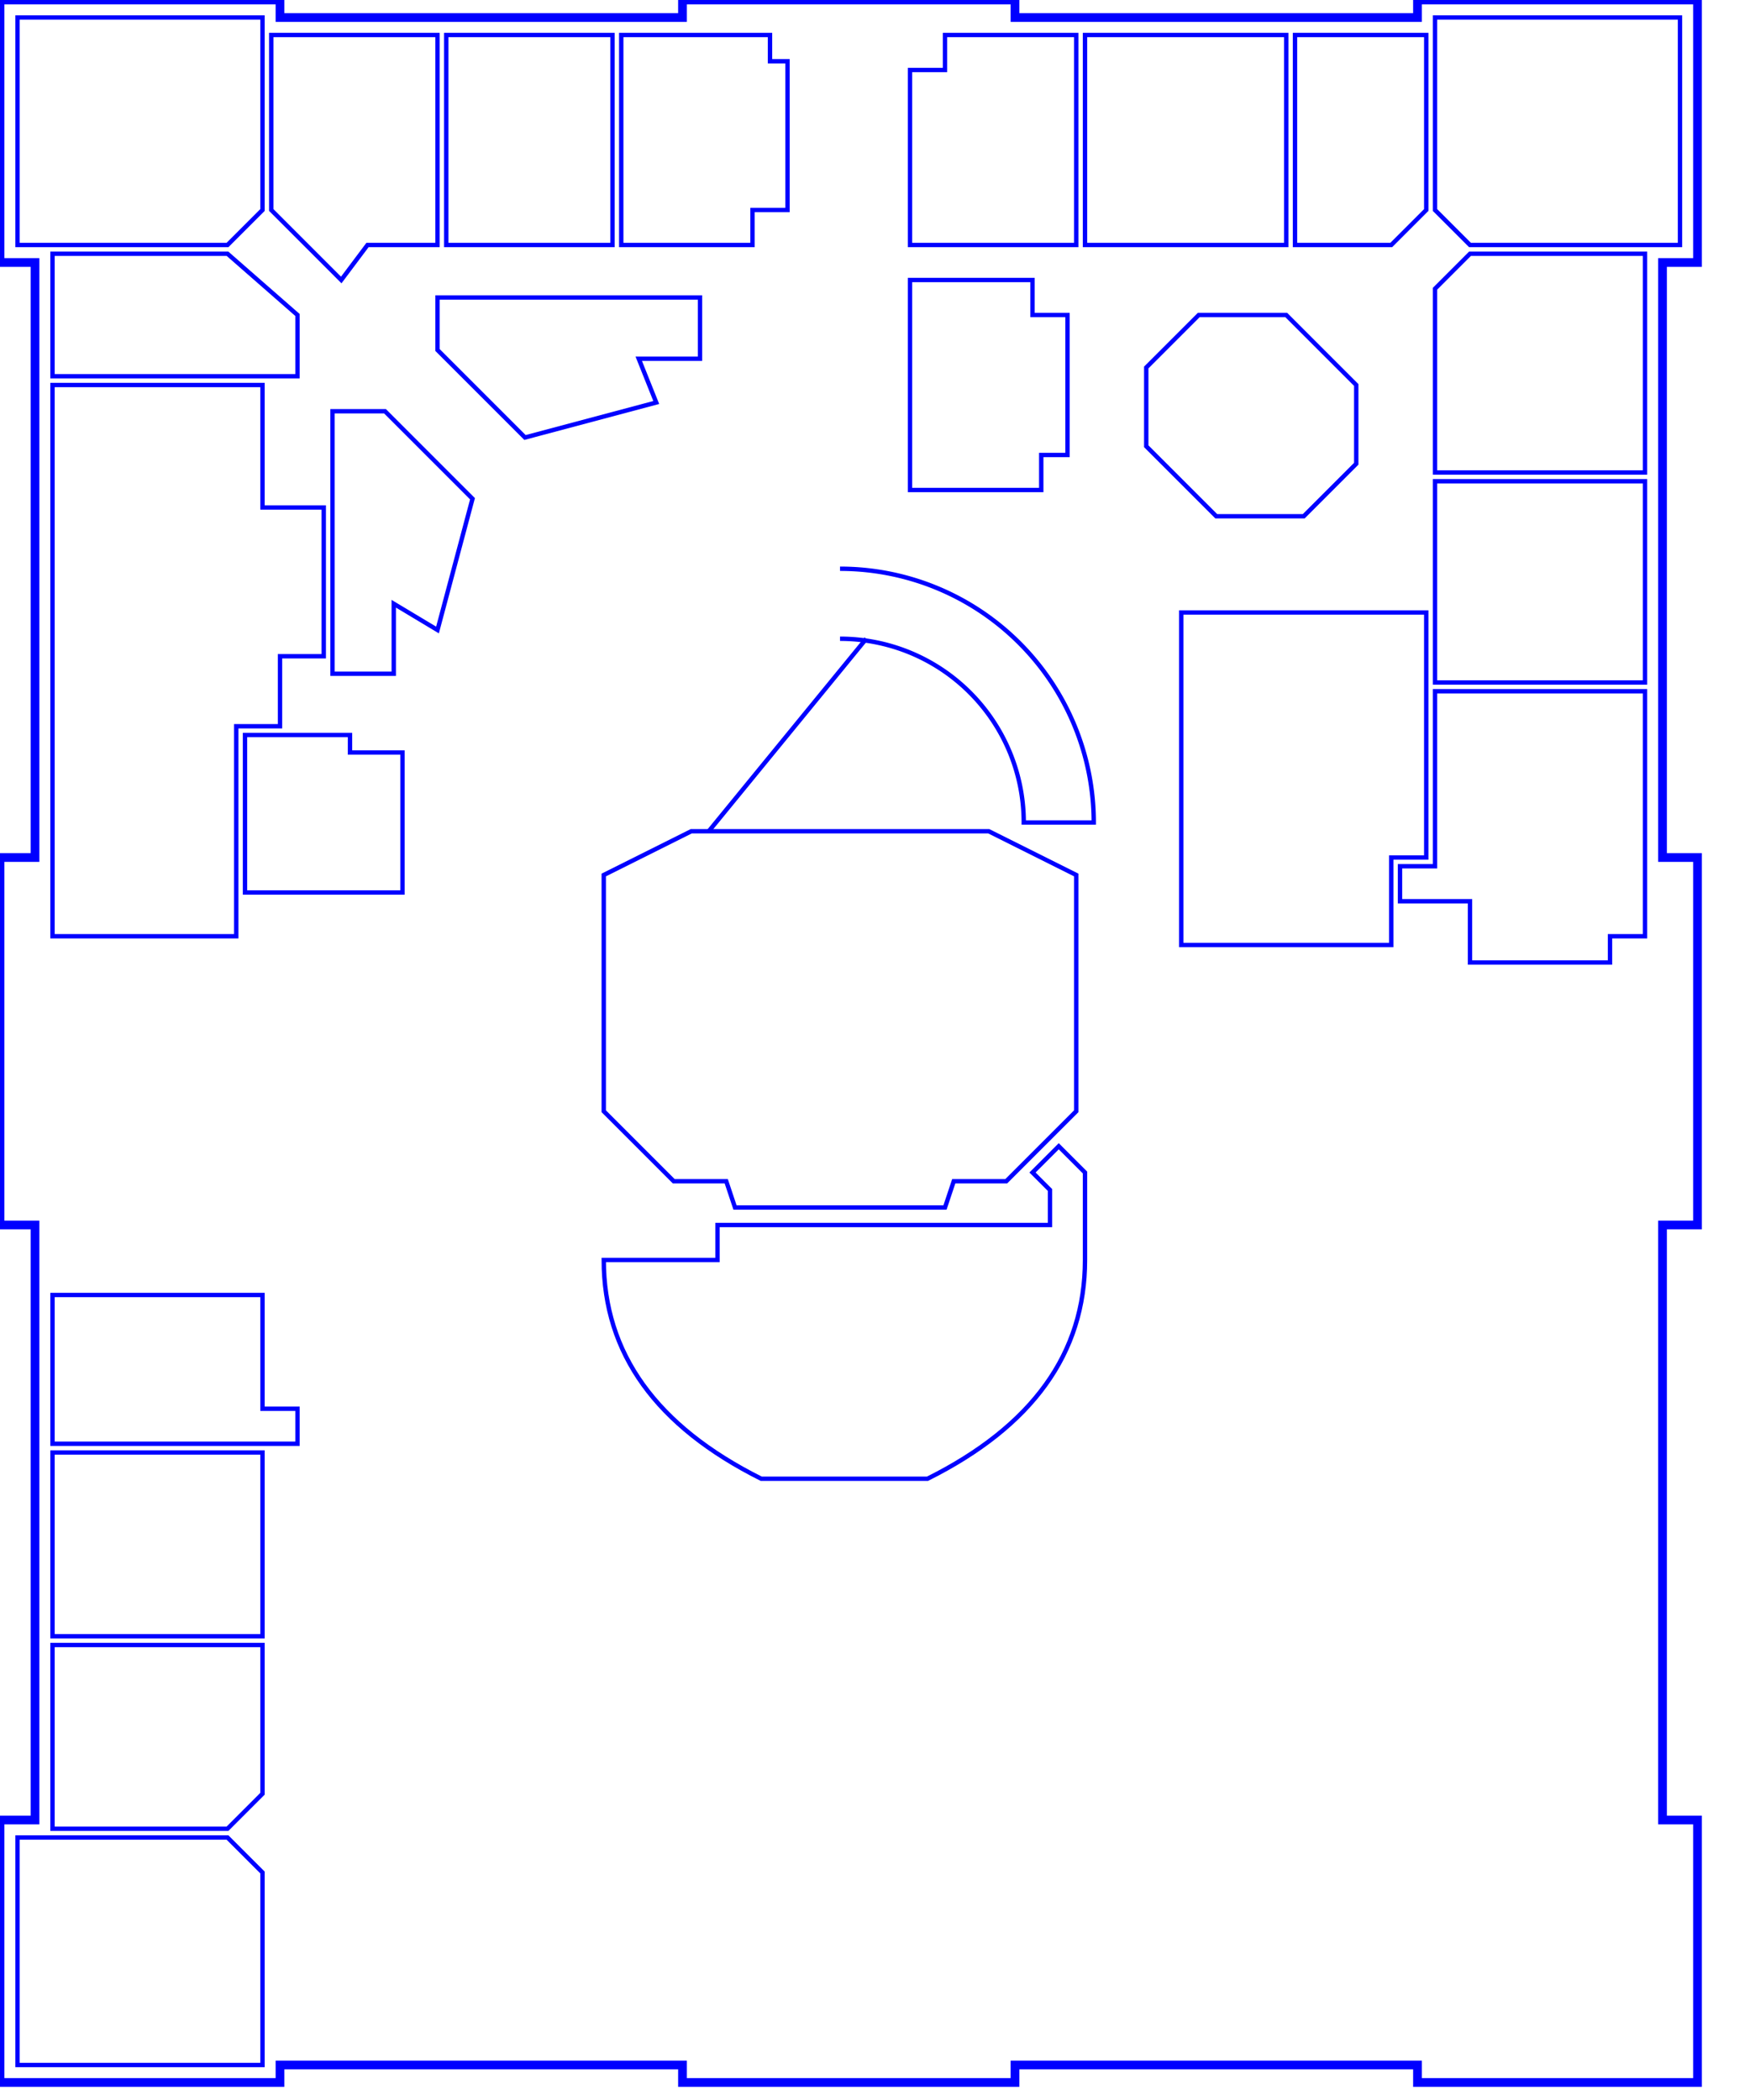 <?xml version="1.0" encoding="UTF-8"?>
<svg xmlns="http://www.w3.org/2000/svg" xmlns:xlink="http://www.w3.org/1999/xlink"
     width="358.8" height="430.56" viewBox="0 0 100 120">
<defs>
</defs>
<path d="M0,0 L12,0 L14,2 L14,13 L0,13 L0,0 L12,0" fill="none" stroke="blue" stroke-width=".25" transform="translate(1,105)" />
<path d="M0,0 L12,0 L12,8.5 L10,10.5 L0,10.5 L0,0 L12,0" fill="none" stroke="blue" stroke-width=".25" transform="translate(3,94)" />
<path d="M0,0 L12,0 L12,10.5 L0,10.5 L0,0 L12,0" fill="none" stroke="blue" stroke-width=".25" transform="translate(3,83)" />
<path d="M0,0 L12,0 L12,6.5 L14,6.5 L14,8.5 L0,8.5 L0,0 L12,0" fill="none" stroke="blue" stroke-width=".25" transform="translate(3,74)" />
<path d="M0,0 L12,0 L12,14 L10,14 L10,15.5 L2,15.5 L2,12 L-2,12 L-2,10 L0,10 L0,0 L12,0" fill="none" stroke="blue" stroke-width=".25" transform="translate(82,39.5)" />
<path d="M0,0 L14,0 L14,14 L12,14 L12,19 L0,19 L0,0 L14,0" fill="none" stroke="blue" stroke-width=".25" transform="translate(67.5,35)" />
<path d="M0,0 L12,0 L12,11.5 L0,11.5 L0,0 L12,0" fill="none" stroke="blue" stroke-width=".25" transform="translate(82,27.5)" />
<path d="M0,0 L10,0 L10,12.5 L-2,12.5 L-2,2 L0,0 L10,0" fill="none" stroke="blue" stroke-width=".25" transform="translate(84,14.5)" />
<path d="M0,0 L14,0 L14,13 L2,13 L0,11 L0,0 L14,0" fill="none" stroke="blue" stroke-width=".25" transform="translate(82,1)" />
<path d="M0,0 L7.5,0 L7.5,10 L5.5,12 L0,12 L0,0 L7.5,0" fill="none" stroke="blue" stroke-width=".25" transform="translate(74,2)" />
<path d="M0,0 L11.5,0 L11.5,12 L0,12 L0,0 L11.5,0" fill="none" stroke="blue" stroke-width=".25" transform="translate(62,2)" />
<path d="M2,2 L2,0 L9.5,0 L9.5,12 L0,12 L0,2 L2,2 L2,0" fill="none" stroke="blue" stroke-width=".25" transform="translate(52,2)" />
<path d="M0,0 L7,0 L7,2 L9,2 L9,10 L7.5,10 L7.5,12 L0,12 L0,0 L7,0" fill="none" stroke="blue" stroke-width=".25" transform="translate(52,16)" />
<path d="M0,0 L5,0 L9,4 L9,8.5 L6,11.5 L1,11.5 L-3,7.5 L-3,3 L0,0 L5,0" fill="none" stroke="blue" stroke-width=".25" transform="translate(68.5,18)" />
<path d="M0,0 L6,0 L6,1 L9,1 L9,9 L0,9 L0,0 L6,0" fill="none" stroke="blue" stroke-width=".25" transform="translate(14,42)" />
<path d="M0,0 L10,0 L14,3.5 L14,7 L0,7 L0,0 L10,0" fill="none" stroke="blue" stroke-width=".25" transform="translate(3,14.5)" />
<path d="M0,0 L14,0 L14,11 L12,13 L0,13 L0,0 L14,0" fill="none" stroke="blue" stroke-width=".25" transform="translate(1,1)" />
<path d="M0,0 L9.5,0 L9.5,12 L5.5,12 L4,14 L0,10 L0,0 L9.5,0" fill="none" stroke="blue" stroke-width=".25" transform="translate(15.5,2)" />
<path d="M0,0 L9.5,0 L9.5,12 L0,12 L0,0 L9.5,0" fill="none" stroke="blue" stroke-width=".25" transform="translate(25.5,2)" />
<path d="M0,0 L8.5,0 L8.5,1.5 L9.5,1.5 L9.5,10 L7.5,10 L7.5,12 L0,12 L0,0 L8.5,0" fill="none" stroke="blue" stroke-width=".25" transform="translate(35.5,2)" />
<path d="M0,0 L5,-2.5 L22,-2.5 L27,0 L27,13.5 L23,17.5 L20,17.5 L19.5,19 L7.5,19 L7,17.5 L4,17.5 L0,13.5 L0,0 L5,-2.5" fill="none" stroke="blue" stroke-width=".25" transform="translate(34.5,50)" />
<path d="M0,0 L6.5,0 L6.5,-2 L25.5,-2 L25.5,-4 L24.5,-5 L26,-6.5 L27.5,-5, L27.5,0 Q27.5,8,18.5,12.5 L9,12.5 Q0,8,0,0 L6.5,0" fill="none" stroke="blue" stroke-width=".25" transform="translate(34.5,72)" />
<path d="M0,0 A10.5,10.5,360,0,1,10.5,10.5 L14.5,10.5 A14.5,14.5,360,0,0,0,-4" fill="none" stroke="blue" stroke-width=".25" transform="translate(48,36.5)" />
<path d="M0,0 L15,0 L15,3.5 L11.5,3.5 L12.5,6 L5,8 L0,3 L0,0 L15,0" fill="none" stroke="blue" stroke-width=".25" transform="translate(25,17)" />
<path d="M0,0 L0,15 L3.5,15 L3.5,11 L6,12.5 L8,5 L3,0 L0,0 L0,15" fill="none" stroke="blue" stroke-width=".25" transform="translate(19,23.5)" />
<path d="M0,0 L12,0 L12,7 L15.5,7 L15.5,15.5 L13,15.5 L13,19.5 L10.5,19.5 L10.5,31.5 L0,31.5 L0,0 L12,0" fill="none" stroke="blue" stroke-width=".25" transform="translate(3,22)" />
<path d="M0,0 L9,-11" fill="none" stroke="blue" stroke-width=".25" transform="translate(40.5,47.5)" />
<path d="M0,0 L16,0 L16,1 L39,1 L39,0 L58,0 L58,1 L81,1 L81,0 L97,0 L97,15 L95,15
L95,49 L97,49 L97,70 L95,70 L95,104 L97,104 L97,119 L81,119 L81,118 L58,118 L58,119 L39,119 L39,118
L16,118 L16,119 L0,119 L0,104 L2,104 L2,70 L0,70 L0,49 L2,49 L2,15 L0,15 L0,0 L15,0" fill="none" stroke="blue" stroke-width=".5" transform="translate(0,0)" />
</svg>